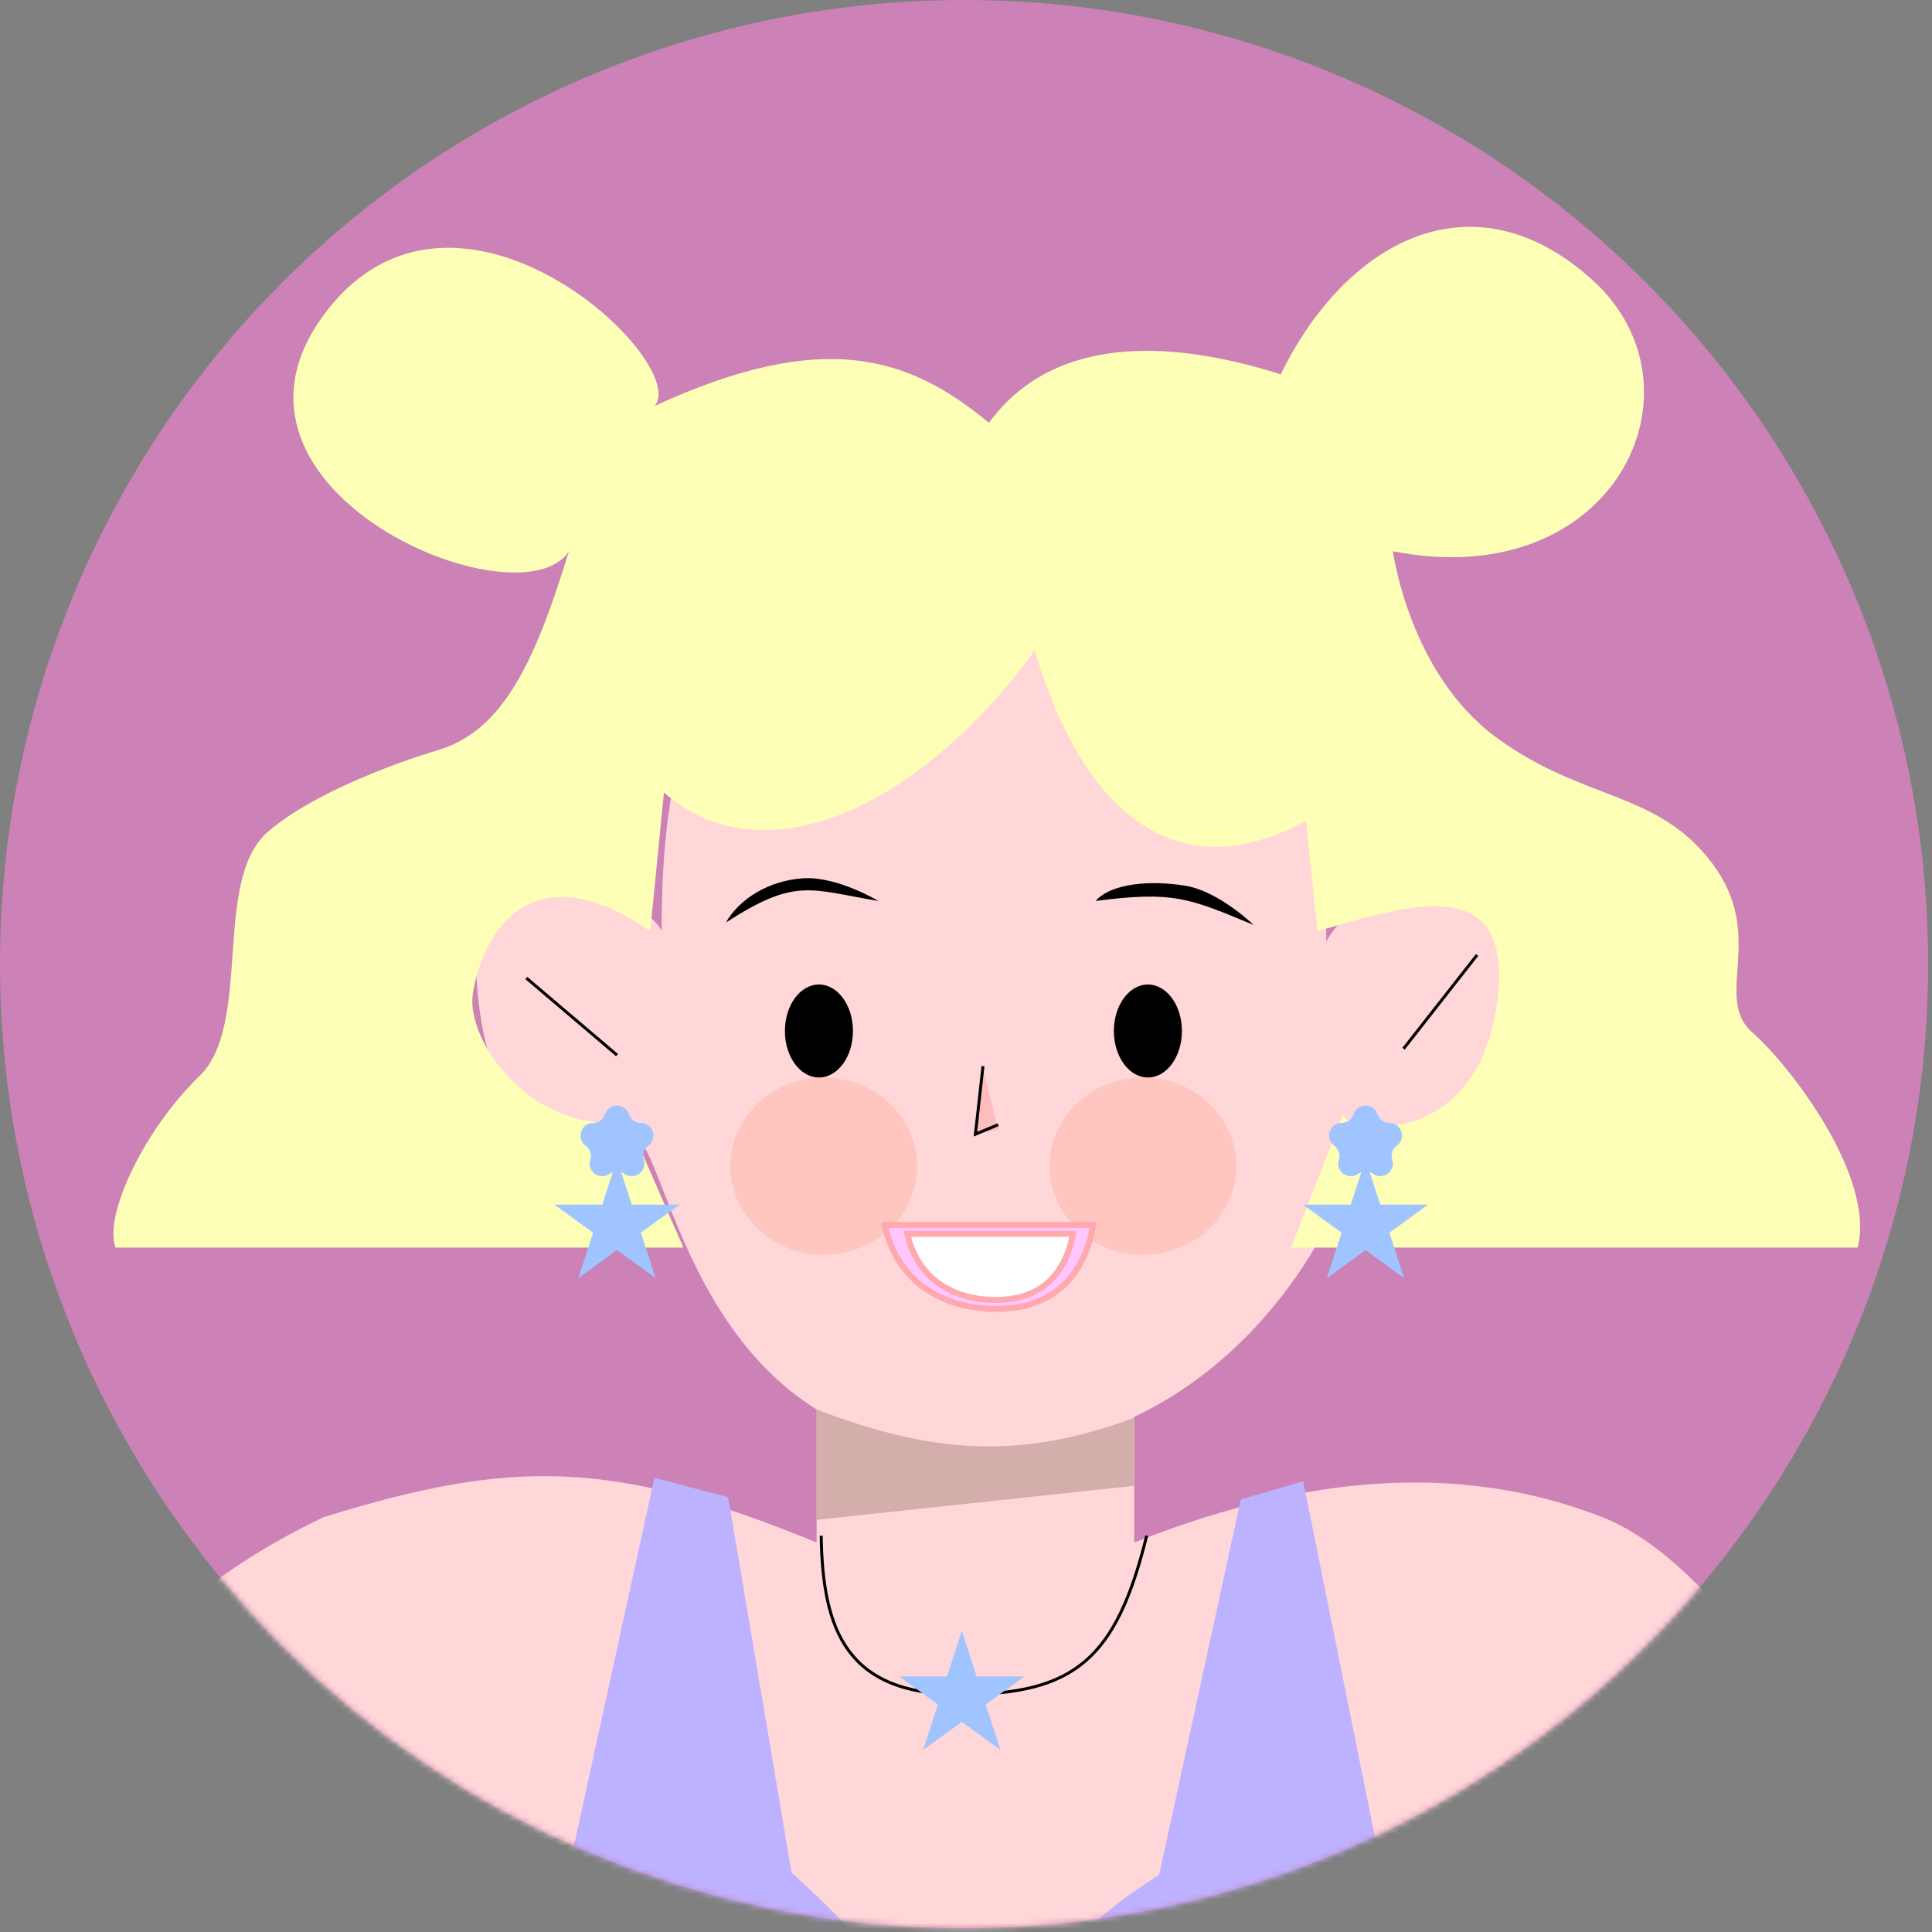 <svg width="325" height="325" viewBox="0 0 325 325" fill="none" xmlns="http://www.w3.org/2000/svg">
<rect x="0" y="0" width="325" height="325" fill="#808080" stroke="none"/>
<circle cx="162.177" cy="162.177" r="162.177" fill="#FF82DC" fill-opacity="0.6"/>
<mask id="mask0_459_3116" style="mask-type:alpha" maskUnits="userSpaceOnUse" x="0" y="0" width="325" height="325">
<circle cx="162.177" cy="162.177" r="162.177" fill="#D9D9D9"/>
</mask>
<g mask="url(#mask0_459_3116)">
<path d="M80.238 165.595C78.148 137.291 108.196 150.183 111.32 156.601C111.003 111.843 127.469 87.766 168.336 87.766C209.735 87.766 222.943 120.434 223.111 158.36C228.127 148.864 253.663 137.631 255.46 158.36C257.249 179.012 247.356 195.005 227.859 190.868C231.087 192.637 213.204 243.313 165.255 244.207C116.356 245.118 112.846 192.194 106.335 190.821C99.823 189.448 82.549 196.883 80.238 165.595Z" fill="#FFD7D8"/>
<path d="M54.405 255.226C85.986 245.427 102.996 245.36 137.373 259.481V248.034V236.586C156.034 243.34 169.116 245.188 190.796 236.586V259.481C222.995 246.707 248.328 246.942 269.559 255.226C290.79 263.511 319.035 305.498 316.57 351.064H0C4.192 301.757 14.786 274.243 54.405 255.226Z" fill="#FFD7D8"/>
<ellipse cx="138.569" cy="196.17" rx="15.7" ry="14.915" fill="#FFC5BF"/>
<ellipse cx="192.267" cy="196.17" rx="15.7" ry="14.915" fill="#FFC5BF"/>
<path d="M137.372 255.668V237.109C156.744 244.491 171.421 245.701 190.795 238.496V249.944L137.372 255.668Z" fill="#D3AEAA"/>
<ellipse cx="137.76" cy="173.435" rx="5.724" ry="7.823" fill="black"/>
<ellipse cx="193.098" cy="173.435" rx="5.724" ry="7.823" fill="black"/>
<path d="M167.901 190.022L165.259 179.348L164.085 190.795L167.901 190.022Z" fill="#FFBCBD"/>
<path d="M165.357 179.348L164.085 190.795L167.901 189.198" stroke="black" stroke-width="0.5"/>
<path d="M122.107 155.185C133.937 147.553 136.226 149.652 147.763 151.56C147.763 151.56 140.805 147.362 135.081 147.744C129.358 148.125 124.397 151.178 122.107 155.185Z" fill="black"/>
<path d="M184.307 151.557C197.472 149.84 200.077 151.115 210.879 155.595C210.879 155.595 205.057 149.926 199.396 148.997C193.736 148.068 186.979 148.505 184.307 151.557Z" fill="black"/>
<path d="M88.535 164.518L103.799 177.492" stroke="black" stroke-width="0.5"/>
<path d="M248.471 160.65L236.108 176.413" stroke="black" stroke-width="0.5"/>
<path d="M183.927 206.06H148.821C150.849 215.278 158.114 220.177 167.579 220.177C177.044 220.177 182.306 214.838 183.927 206.06Z" fill="#FFC6FF" stroke="#FFA9AE"/>
<path d="M180.486 207.562H152.63C154.239 214.819 160.003 218.675 167.514 218.675C175.024 218.675 179.199 214.473 180.486 207.562Z" fill="white" stroke="#FFA9AE"/>
<path d="M261.956 350.473L256.927 303.172" stroke="black" stroke-width="0.5"/>
<path d="M64.754 350.817L70.14 302.597" stroke="black" stroke-width="0.5"/>
<path d="M105.709 188.662L114.96 209.875H19.457C17.339 204.377 24.462 189.781 33.511 181.062C42.56 172.343 35.629 148.081 45.063 139.93C54.497 131.779 73.364 126.282 73.364 126.282C83.953 123.249 89.558 112.948 95.698 92.732C87.511 105.412 32.548 82.578 54.497 52.927C76.445 23.276 116.295 60.791 110.137 68.28C138.499 55.228 152.878 59.939 166.355 71.123C176.752 56.906 195.538 56.654 215.45 62.972C226.231 40.795 247.602 28.852 267.817 47.049C288.033 65.247 271.639 100.078 234.318 92.732C234.318 92.732 237.013 113.203 251.645 124.008C266.277 134.812 278.792 132.917 288.033 145.237C297.274 157.558 288.075 167.772 294.771 173.67C301.467 179.568 315.517 198.235 312.484 209.875H217.192L226.006 187.255C226.017 187.218 226.031 187.182 226.048 187.146L226.006 187.255C225.11 190.294 247.641 194.263 251.645 169.897C255.698 145.237 235.694 152.738 221.62 156.628L219.695 138.052C197.554 150.184 181.95 136.139 174.056 109.412C154.611 136.139 128.244 147.909 111.687 133.313L109.377 156.628C87.814 141.826 80.69 159.282 79.535 167.243C78.38 175.204 89.546 190.937 105.709 188.662Z" fill="#FDFFB6"/>
<path d="M101.78 187.441C102.412 185.494 105.167 185.494 105.8 187.441C106.083 188.312 106.894 188.902 107.81 188.902C109.857 188.902 110.708 191.522 109.052 192.725C108.311 193.263 108.001 194.217 108.284 195.088C108.917 197.035 106.688 198.654 105.032 197.451C104.291 196.913 103.288 196.913 102.547 197.451C100.891 198.654 98.662 197.035 99.295 195.088C99.578 194.217 99.268 193.263 98.528 192.725C96.871 191.522 97.722 188.902 99.77 188.902C100.685 188.902 101.497 188.312 101.78 187.441Z" fill="#A0C4FF"/>
<path d="M227.697 187.441C228.329 185.494 231.084 185.494 231.717 187.441C232 188.312 232.811 188.902 233.727 188.902C235.774 188.902 236.625 191.522 234.969 192.725C234.228 193.263 233.918 194.217 234.201 195.088C234.834 197.035 232.605 198.654 230.949 197.451C230.208 196.913 229.205 196.913 228.464 197.451C226.808 198.654 224.58 197.035 225.212 195.088C225.495 194.217 225.185 193.263 224.444 192.725C222.788 191.522 223.639 188.902 225.687 188.902C226.602 188.902 227.414 188.312 227.697 187.441Z" fill="#A0C4FF"/>
<path d="M103.79 194.994L106.274 202.64H114.314L107.81 207.366L110.294 215.012L103.79 210.287L97.285 215.012L99.77 207.366L93.265 202.64H101.305L103.79 194.994Z" fill="#A0C4FF"/>
<path d="M229.707 194.994L232.191 202.64H240.231L233.727 207.366L236.211 215.012L229.707 210.287L223.202 215.012L225.687 207.366L219.182 202.64H227.222L229.707 194.994Z" fill="#A0C4FF"/>
<path d="M194.992 315.386L208.729 252.233L219.222 249.18L232.578 315.386C250.076 331.313 250.21 335.01 252.42 350.683H176.675C175.813 332.612 177.564 326.457 194.992 315.386Z" fill="#BDB2FF"/>
<path d="M95.568 315.003L110.083 248.606L122.485 251.85L133.154 315.003C150.652 330.93 150.786 334.627 152.997 350.299H77.251C76.389 332.228 78.141 326.074 95.568 315.003Z" fill="#BDB2FF"/>
<path d="M138.141 258.335C138.375 274.163 142.338 285.046 161.608 285.046C180.878 285.046 187.785 278.992 192.898 258.335" stroke="black" stroke-width="0.5"/>
<path d="M161.796 274.363L164.28 282.009H172.32L165.815 286.735L168.3 294.381L161.796 289.655L155.291 294.381L157.776 286.735L151.271 282.009H159.311L161.796 274.363Z" fill="#A0C4FF"/>
</g>
</svg>
